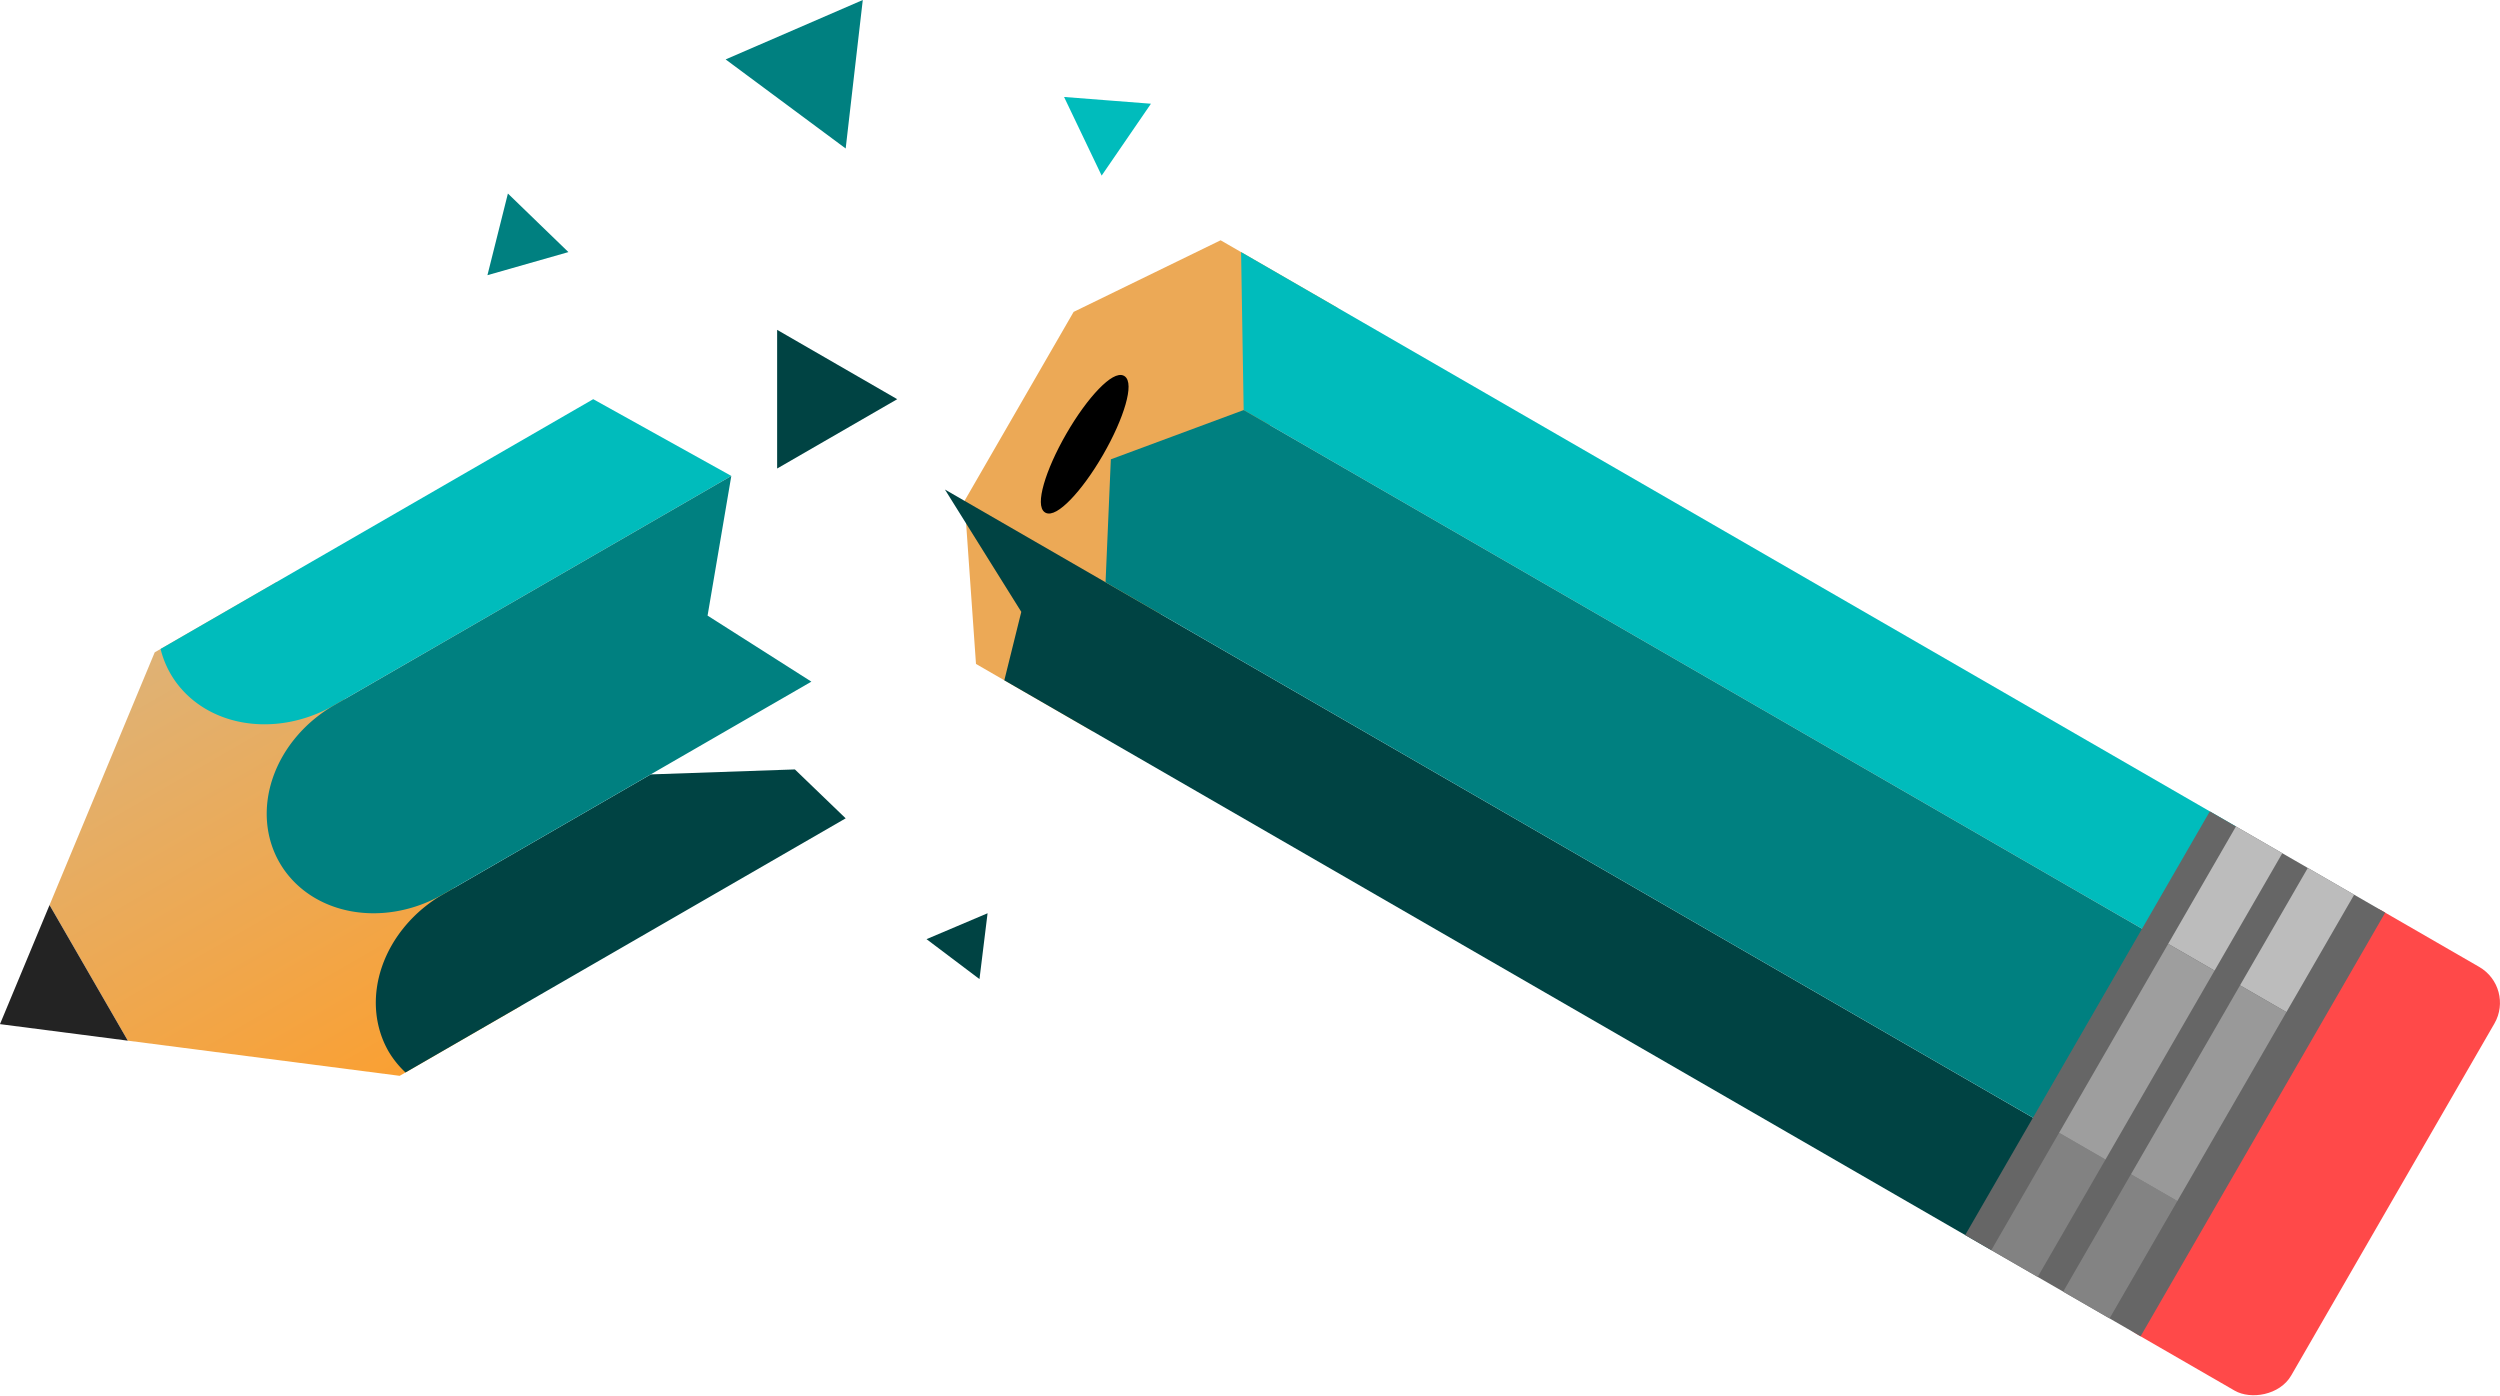 <?xml version="1.0" encoding="UTF-8" standalone="no"?>
<!-- Created with Inkscape (http://www.inkscape.org/) -->

<svg
   width="175.365mm"
   height="97.939mm"
   viewBox="0 0 175.365 97.939"
   version="1.1"
   id="svg5"
   xml:space="preserve"
   inkscape:version="1.2.1 (ef4d3fba62, 2022-07-19, custom)"
   sodipodi:docname="broken-pencil.svg"
   xmlns:inkscape="http://www.inkscape.org/namespaces/inkscape"
   xmlns:sodipodi="http://sodipodi.sourceforge.net/DTD/sodipodi-0.dtd"
   xmlns:xlink="http://www.w3.org/1999/xlink"
   xmlns="http://www.w3.org/2000/svg"
   xmlns:svg="http://www.w3.org/2000/svg"><sodipodi:namedview
     id="namedview7"
     pagecolor="#ffffff"
     bordercolor="#666666"
     borderopacity="1.0"
     inkscape:showpageshadow="2"
     inkscape:pageopacity="0.0"
     inkscape:pagecheckerboard="0"
     inkscape:deskcolor="#d1d1d1"
     inkscape:document-units="mm"
     showgrid="false"
     showguides="true"
     inkscape:lockguides="false"
     inkscape:zoom="0.59969163"
     inkscape:cx="369.3565"
     inkscape:cy="177.59127"
     inkscape:window-width="1366"
     inkscape:window-height="704"
     inkscape:window-x="0"
     inkscape:window-y="0"
     inkscape:window-maximized="1"
     inkscape:current-layer="layer1" /><defs
     id="defs2"><linearGradient
       inkscape:collect="always"
       id="linearGradient1619"><stop
         style="stop-color:#faa033;stop-opacity:1;"
         offset="0"
         id="stop1615" /><stop
         style="stop-color:#dfb275;stop-opacity:1;"
         offset="1"
         id="stop1617" /></linearGradient><linearGradient
       inkscape:collect="always"
       xlink:href="#linearGradient1619"
       id="linearGradient1621"
       x1="70.102"
       y1="65.07"
       x2="104.42"
       y2="65.07"
       gradientUnits="userSpaceOnUse"
       gradientTransform="translate(0,-14.288)" /></defs><g
     inkscape:label="Layer 1"
     inkscape:groupmode="layer"
     id="layer1"
     transform="translate(-17.211,-87.973)"><g
       id="g4972"><g
         id="g2274"
         transform="rotate(-120,89.411,115.644)"
         inkscape:transform-center-x="6.4714928"
         inkscape:transform-center-y="-5.4339859"><path
           id="rect1515"
           style="opacity:1;fill:url(#linearGradient1621);fill-opacity:1;stroke-width:0.297"
           d="M 81.773,38.218 70.102,53.5 v 9.848 H 104.42 V 53.472 L 92.756,38.218 Z" /><path
           id="path1589"
           style="opacity:1;fill:#1a1a1a;fill-opacity:0.954;stroke-width:0.297"
           d="M 81.773,38.218 H 92.756 L 87.261,31.032 Z" /><path
           id="path2266"
           style="opacity:1;fill:#004343;fill-opacity:1;stroke-width:0.284"
           d="m 70.102,89.624 4.753,-1.37 4.753,-8.93 V 62.566 a 7.652,8.833 0 0 0 5.17e-4,-0.052 7.652,8.833 0 0 0 -7.653,-8.833 7.652,8.833 0 0 0 -1.854,0.291 v 8.542 8.542 z" /><path
           id="path2263"
           style="opacity:1;fill:#00bcbc;fill-opacity:1;stroke-width:0.284"
           d="m 94.914,94.686 9.506,-5.697 V 71.056 62.513 53.947 a 7.652,8.833 0 0 0 -1.854,-0.266 7.652,8.833 0 0 0 -7.652,8.833 z" /><path
           id="path2260"
           style="opacity:1;fill:#008080;fill-opacity:1;stroke-width:0.361"
           d="m 79.609,79.323 v 13.012 l 7.652,-3.99 7.652,6.341 V 62.513 a 7.652,8.833 0 0 0 -7.652,-8.833 7.652,8.833 0 0 0 -7.652,8.833 z" /></g><g
         id="g4537"
         transform="rotate(-60,106.405,104.597)"><path
           style="fill:#eca956;fill-opacity:1;stroke:none;stroke-width:0.265px;stroke-linecap:butt;stroke-linejoin:miter;stroke-opacity:1"
           d="m 70.102,101.617 9.506,-6.417 h 15.305 l 9.506,6.418 v 9.459 H 70.102 v -9.459"
           id="path2278"
           sodipodi:nodetypes="ccccccc" /><path
           id="rect576"
           style="opacity:1;fill:#004343;fill-opacity:1;stroke-width:0.284"
           d="m 70.102,103.912 v 79.945 h 9.506 V 93.612 l -4.753,8.93 z" /><path
           id="rect578"
           style="opacity:1;fill:#00bcbc;fill-opacity:1;stroke-width:0.284"
           d="m 94.914,108.973 v 74.884 h 9.506 v -80.581 z" /><path
           id="rect580"
           style="opacity:1;fill:#008080;fill-opacity:1;stroke-width:0.361"
           d="m 94.914,108.973 -7.652,-6.341 -7.652,3.99 v 77.235 h 15.304 z" /><g
           id="g2189"
           transform="translate(0,13.371)"><rect
             style="opacity:1;fill:#ff4949;fill-opacity:1;stroke-width:0.284"
             id="rect1403"
             width="34.318"
             height="13.698"
             x="70.102"
             y="179.401"
             ry="2.905" /><rect
             style="opacity:1;fill:#666666;fill-opacity:1;stroke-width:0.386"
             id="rect1263"
             width="34.318"
             height="14.207"
             x="70.102"
             y="168.369" /><path
             id="rect1265"
             style="fill:#bcbcbc;fill-opacity:1;stroke-width:0.198"
             d="m 94.914,174.242 h 9.506 v -3.756 h -9.506 z" /><path
             id="path1275"
             style="fill:#828282;fill-opacity:1;stroke-width:0.198"
             d="m 79.609,170.486 h -9.507 v 3.756 h 9.507 z" /><path
             id="path1273"
             style="fill:#9e9e9e;fill-opacity:1;stroke-width:0.198"
             d="m 79.609,170.486 v 3.756 h 15.304 v -3.756 z" /><path
             id="rect1267"
             style="fill:#bebebe;fill-opacity:0.985;stroke-width:0.198"
             d="m 94.914,180.062 h 9.506 v -3.756 h -9.506 z" /><path
             id="path1280"
             style="fill:#848484;fill-opacity:0.993;stroke-width:0.198"
             d="m 79.609,176.307 h -9.507 v 3.756 h 9.507 z" /><path
             id="path1278"
             style="fill:#999999;fill-opacity:1;stroke-width:0.198"
             d="m 79.609,176.307 v 3.756 h 15.304 v -3.756 z" /></g><ellipse
           style="opacity:1;fill:#000000;fill-opacity:1;stroke:#000000;stroke-width:0.259"
           id="path3743"
           cx="87.261"
           cy="-100.516"
           rx="5.406"
           ry="1.355"
           transform="scale(1,-1)" /></g><path
         sodipodi:type="star"
         style="opacity:1;fill:#008080;fill-opacity:1;stroke:none;stroke-width:0.265"
         id="path4591"
         inkscape:flatsided="false"
         sodipodi:sides="3"
         sodipodi:cx="74.125893"
         sodipodi:cy="92.834435"
         sodipodi:r1="6.0533772"
         sodipodi:r2="3.0266886"
         sodipodi:arg1="1.1620145"
         sodipodi:arg2="2.209212"
         inkscape:rounded="0"
         inkscape:randomized="0"
         d="m 76.532,98.389 -4.21,-3.124 -4.21,-3.124 4.81,-2.084 4.81,-2.084 -0.601,5.208 z"
         inkscape:transform-center-x="1.203085"
         inkscape:transform-center-y="0.34675082" /><path
         sodipodi:type="star"
         style="opacity:1;fill:#004343;fill-opacity:1;stroke:none;stroke-width:0.265"
         id="path4593"
         inkscape:flatsided="false"
         sodipodi:sides="3"
         sodipodi:cx="84.867828"
         sodipodi:cy="154.17894"
         sodipodi:r1="2.6861668"
         sodipodi:r2="1.3430833"
         sodipodi:arg1="-0.92462681"
         sodipodi:arg2="0.12257074"
         inkscape:rounded="0"
         inkscape:randomized="0"
         d="m 86.485,152.034 -0.284,2.309 -0.284,2.309 -1.857,-1.401 -1.857,-1.401 2.142,-0.908 z"
         inkscape:transform-center-x="0.52429383"
         inkscape:transform-center-y="0.16420889" /><path
         sodipodi:type="star"
         style="opacity:1;fill:#00bcbc;fill-opacity:1;stroke:none;stroke-width:0.265"
         id="path4595"
         inkscape:flatsided="false"
         sodipodi:sides="3"
         sodipodi:cx="94.760757"
         sodipodi:cy="96.770676"
         sodipodi:r1="3.5297666"
         sodipodi:r2="1.764883"
         sodipodi:arg1="-0.44584132"
         sodipodi:arg2="0.60135624"
         inkscape:rounded="0"
         inkscape:randomized="0"
         d="m 97.945,95.249 -1.729,2.521 -1.729,2.521 -1.318,-2.758 -1.318,-2.758 3.048,0.237 z"
         inkscape:transform-center-x="-0.1370934"
         inkscape:transform-center-y="0.76104665" /><path
         sodipodi:type="star"
         style="opacity:1;fill:#008080;fill-opacity:1;stroke:none;stroke-width:0.265"
         id="path4597"
         inkscape:flatsided="false"
         sodipodi:sides="3"
         sodipodi:cx="53.775578"
         sodipodi:cy="104.82611"
         sodipodi:r1="3.4097154"
         sodipodi:r2="1.7048575"
         sodipodi:arg1="0.24574282"
         sodipodi:arg2="1.2929404"
         inkscape:rounded="0"
         inkscape:randomized="0"
         d="m 57.083,105.656 -2.84,0.81 -2.84,0.81 0.718,-2.864 0.718,-2.864 2.121,2.054 z"
         inkscape:transform-center-x="-0.46763236"
         inkscape:transform-center-y="-0.41475382" /><path
         sodipodi:type="star"
         style="opacity:1;fill:#004343;fill-opacity:1;stroke:none;stroke-width:0.265"
         id="path4599"
         inkscape:flatsided="false"
         sodipodi:sides="3"
         sodipodi:cx="68.509453"
         sodipodi:cy="121.35757"
         sodipodi:r1="5.6164384"
         sodipodi:r2="2.808219"
         sodipodi:arg1="0"
         sodipodi:arg2="1.0471976"
         inkscape:rounded="0"
         inkscape:randomized="0"
         d="m 74.126,121.358 -4.212,2.432 -4.212,2.432 0,-4.864 0,-4.864 4.212,2.432 z"
         inkscape:transform-center-x="-1.4041087"
         inkscape:transform-center-y="-1.5289143e-06"
         transform="translate(6.022,-5.384)" /></g></g></svg>
